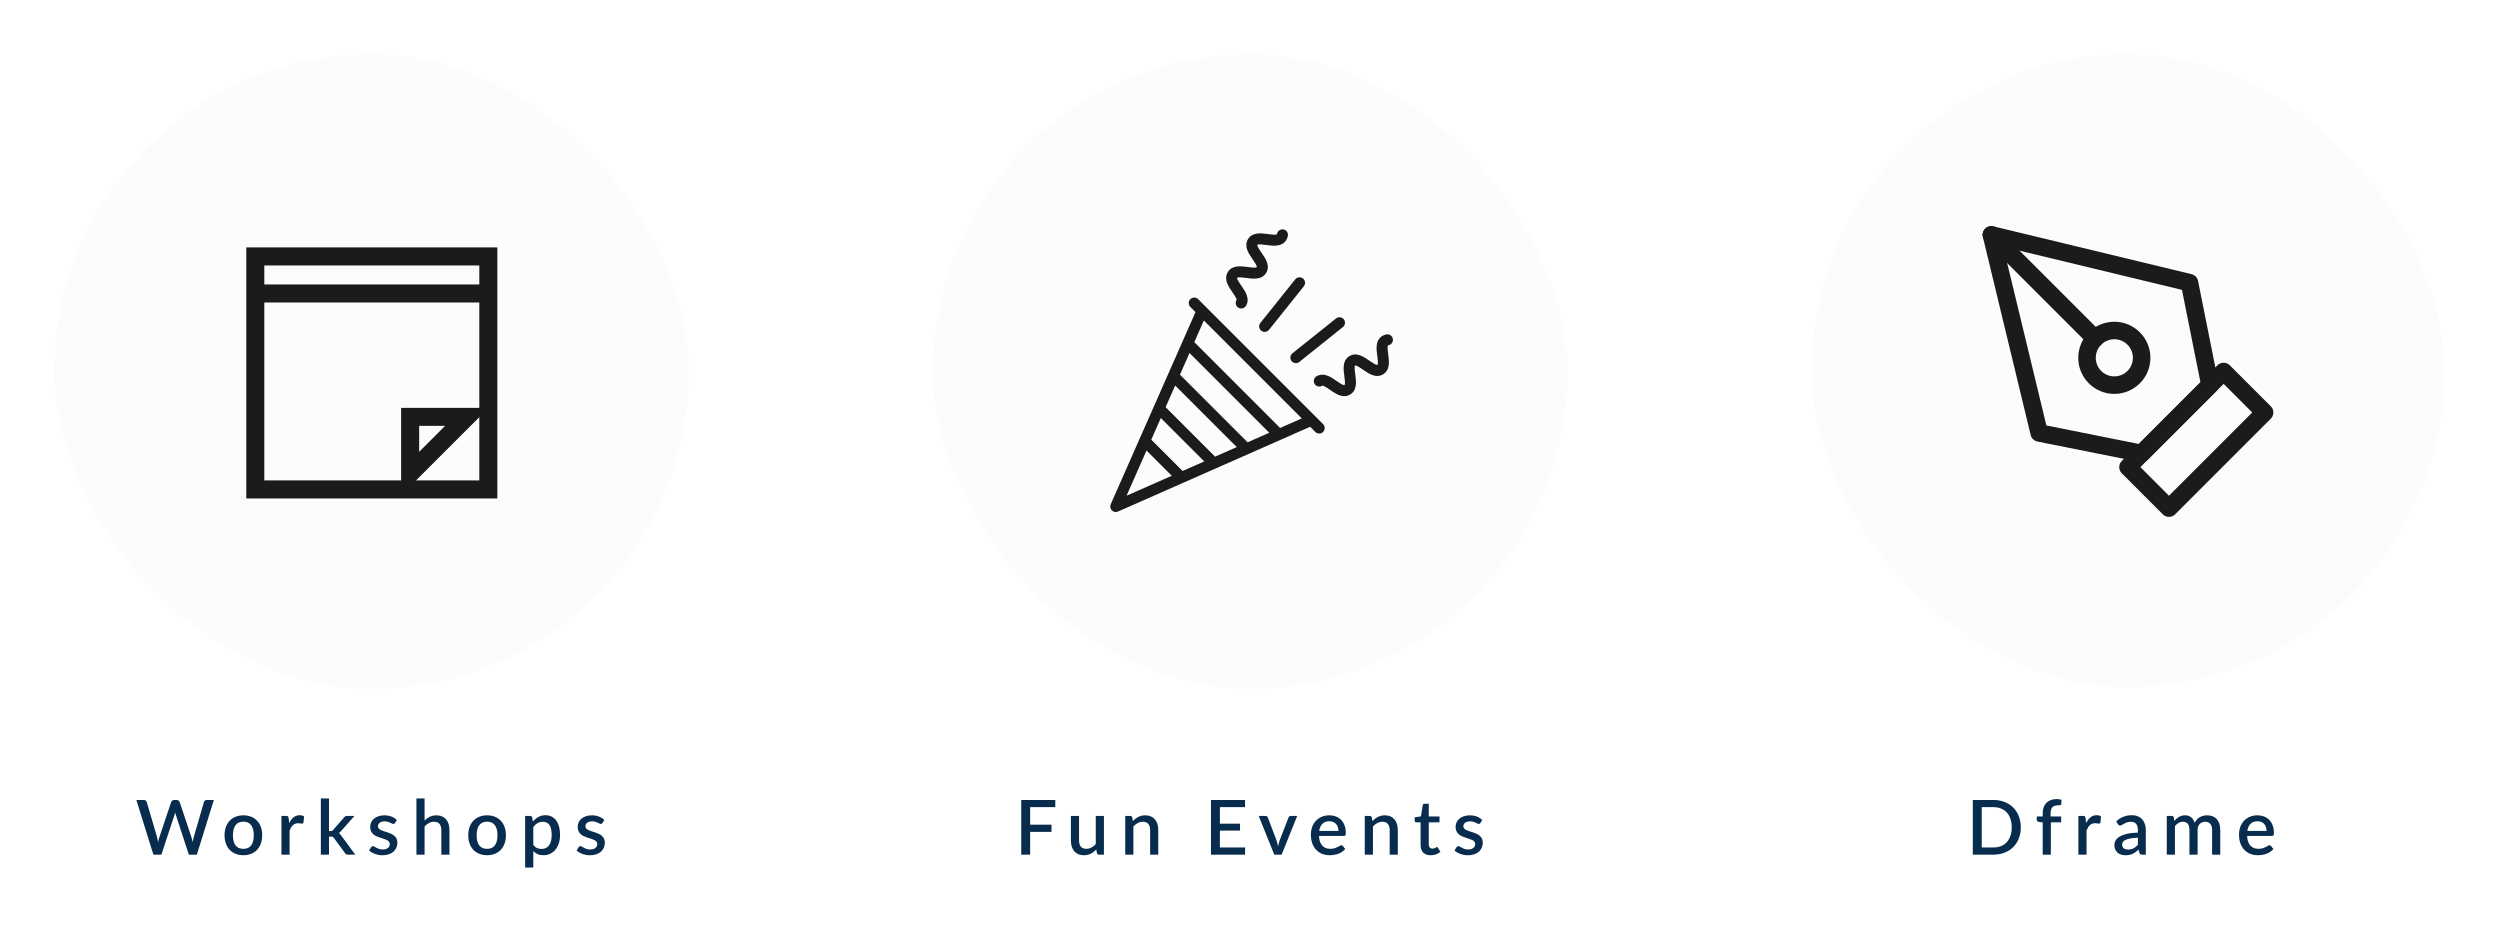 <svg width="461" height="172" viewBox="0 0 461 172" fill="none" xmlns="http://www.w3.org/2000/svg">
<g filter="url(#filter0_dd)">
<rect x="10" y="10" width="117.01" height="117.01" rx="58.505" fill="#FAFCFE"/>
</g>
<g clip-path="url(#clip0)">
<rect x="47.077" y="47.283" width="42.97" height="42.97" stroke="#1B1B1B" stroke-width="3.327"/>
<path d="M86.088 76.868L75.631 87.324V76.868H86.088Z" stroke="#1B1B1B" stroke-width="3.327"/>
<path d="M47.495 54.116H90.083" stroke="#1B1B1B" stroke-width="3.327"/>
</g>
<path d="M39.434 147.518L36.298 157.598H34.821L32.455 150.36C32.427 150.28 32.399 150.194 32.371 150.101C32.347 150.007 32.324 149.907 32.301 149.8C32.278 149.907 32.252 150.007 32.224 150.101C32.2 150.194 32.175 150.28 32.147 150.36L29.76 157.598H28.283L25.147 147.518H26.519C26.659 147.518 26.776 147.553 26.869 147.623C26.967 147.688 27.032 147.779 27.065 147.896L28.955 154.357C28.992 154.497 29.027 154.648 29.06 154.812C29.093 154.975 29.125 155.145 29.158 155.323C29.191 155.145 29.226 154.975 29.263 154.812C29.305 154.644 29.349 154.492 29.396 154.357L31.559 147.896C31.591 147.802 31.657 147.716 31.755 147.637C31.853 147.557 31.97 147.518 32.105 147.518H32.581C32.725 147.518 32.842 147.555 32.931 147.63C33.02 147.7 33.087 147.788 33.134 147.896L35.29 154.357C35.337 154.492 35.379 154.639 35.416 154.798C35.458 154.952 35.495 155.115 35.528 155.288C35.56 155.115 35.591 154.952 35.619 154.798C35.651 154.639 35.687 154.492 35.724 154.357L37.607 147.896C37.635 147.793 37.698 147.704 37.796 147.63C37.898 147.555 38.017 147.518 38.153 147.518H39.434ZM44.885 150.346C45.412 150.346 45.888 150.432 46.313 150.605C46.742 150.777 47.106 151.022 47.405 151.34C47.708 151.657 47.941 152.042 48.105 152.495C48.268 152.947 48.35 153.456 48.35 154.021C48.35 154.585 48.268 155.094 48.105 155.547C47.941 155.999 47.708 156.387 47.405 156.709C47.106 157.026 46.742 157.271 46.313 157.444C45.888 157.616 45.412 157.703 44.885 157.703C44.353 157.703 43.872 157.616 43.443 157.444C43.018 157.271 42.654 157.026 42.351 156.709C42.047 156.387 41.814 155.999 41.651 155.547C41.487 155.094 41.406 154.585 41.406 154.021C41.406 153.456 41.487 152.947 41.651 152.495C41.814 152.042 42.047 151.657 42.351 151.34C42.654 151.022 43.018 150.777 43.443 150.605C43.872 150.432 44.353 150.346 44.885 150.346ZM44.885 156.527C45.529 156.527 46.007 156.312 46.32 155.883C46.637 155.449 46.796 154.83 46.796 154.028C46.796 153.225 46.637 152.607 46.32 152.173C46.007 151.734 45.529 151.515 44.885 151.515C44.231 151.515 43.746 151.734 43.429 152.173C43.111 152.607 42.953 153.225 42.953 154.028C42.953 154.83 43.111 155.449 43.429 155.883C43.746 156.312 44.231 156.527 44.885 156.527ZM53.317 151.781C53.541 151.328 53.811 150.973 54.129 150.717C54.446 150.455 54.826 150.325 55.27 150.325C55.424 150.325 55.568 150.343 55.704 150.381C55.839 150.413 55.96 150.465 56.068 150.535L55.963 151.669C55.944 151.748 55.914 151.804 55.872 151.837C55.834 151.865 55.783 151.879 55.718 151.879C55.648 151.879 55.547 151.867 55.417 151.844C55.286 151.816 55.148 151.802 55.004 151.802C54.794 151.802 54.607 151.832 54.444 151.893C54.285 151.953 54.14 152.042 54.01 152.159C53.884 152.275 53.772 152.418 53.674 152.586C53.576 152.754 53.485 152.945 53.401 153.16V157.598H51.896V150.458H52.771C52.929 150.458 53.039 150.488 53.1 150.549C53.16 150.605 53.202 150.705 53.226 150.85L53.317 151.781ZM60.669 147.238V153.244H60.991C61.093 153.244 61.177 153.23 61.243 153.202C61.308 153.174 61.376 153.115 61.446 153.027L63.448 150.738C63.518 150.644 63.595 150.574 63.679 150.528C63.763 150.481 63.87 150.458 64.001 150.458H65.366L62.958 153.174C62.818 153.356 62.664 153.5 62.496 153.608C62.589 153.673 62.671 153.748 62.741 153.832C62.811 153.911 62.878 154.002 62.944 154.105L65.513 157.598H64.169C64.047 157.598 63.942 157.579 63.854 157.542C63.77 157.5 63.695 157.425 63.63 157.318L61.565 154.518C61.495 154.41 61.425 154.343 61.355 154.315C61.285 154.282 61.18 154.266 61.04 154.266H60.669V157.598H59.164V147.238H60.669ZM72.841 151.753C72.804 151.818 72.762 151.865 72.715 151.893C72.668 151.921 72.61 151.935 72.54 151.935C72.461 151.935 72.374 151.911 72.281 151.865C72.188 151.813 72.078 151.757 71.952 151.697C71.826 151.636 71.677 151.582 71.504 151.536C71.336 151.484 71.138 151.459 70.909 151.459C70.722 151.459 70.552 151.482 70.398 151.529C70.249 151.571 70.121 151.634 70.013 151.718C69.91 151.797 69.831 151.893 69.775 152.005C69.719 152.112 69.691 152.229 69.691 152.355C69.691 152.523 69.743 152.663 69.845 152.775C69.948 152.887 70.083 152.985 70.251 153.069C70.419 153.148 70.611 153.22 70.825 153.286C71.04 153.351 71.259 153.421 71.483 153.496C71.707 153.57 71.927 153.657 72.141 153.755C72.356 153.853 72.547 153.974 72.715 154.119C72.883 154.259 73.019 154.431 73.121 154.637C73.224 154.837 73.275 155.082 73.275 155.372C73.275 155.708 73.215 156.018 73.093 156.303C72.972 156.587 72.794 156.835 72.561 157.045C72.328 157.255 72.036 157.418 71.686 157.535C71.341 157.651 70.944 157.71 70.496 157.71C70.249 157.71 70.008 157.686 69.775 157.64C69.546 157.598 69.327 157.539 69.117 157.465C68.912 157.385 68.718 157.292 68.536 157.185C68.359 157.077 68.2 156.961 68.06 156.835L68.41 156.261C68.452 156.191 68.504 156.137 68.564 156.1C68.629 156.058 68.709 156.037 68.802 156.037C68.9 156.037 68.996 156.069 69.089 156.135C69.187 156.195 69.299 156.263 69.425 156.338C69.556 156.412 69.712 156.482 69.894 156.548C70.076 156.608 70.302 156.639 70.573 156.639C70.797 156.639 70.991 156.613 71.154 156.562C71.317 156.506 71.453 156.431 71.56 156.338C71.668 156.244 71.747 156.139 71.798 156.023C71.85 155.901 71.875 155.773 71.875 155.638C71.875 155.456 71.824 155.306 71.721 155.19C71.618 155.073 71.481 154.973 71.308 154.889C71.14 154.805 70.947 154.73 70.727 154.665C70.513 154.599 70.293 154.529 70.069 154.455C69.845 154.38 69.624 154.294 69.404 154.196C69.189 154.098 68.996 153.974 68.823 153.825C68.655 153.671 68.52 153.486 68.417 153.272C68.314 153.052 68.263 152.786 68.263 152.474C68.263 152.189 68.319 151.918 68.431 151.662C68.548 151.405 68.716 151.179 68.935 150.983C69.159 150.787 69.432 150.633 69.754 150.521C70.081 150.404 70.457 150.346 70.881 150.346C71.362 150.346 71.798 150.423 72.19 150.577C72.582 150.731 72.911 150.941 73.177 151.207L72.841 151.753ZM78.294 151.305C78.588 151.015 78.91 150.784 79.26 150.612C79.611 150.434 80.019 150.346 80.486 150.346C80.877 150.346 81.221 150.411 81.514 150.542C81.813 150.672 82.063 150.857 82.263 151.095C82.469 151.333 82.623 151.62 82.725 151.956C82.828 152.287 82.879 152.653 82.879 153.055V157.598H81.382V153.055C81.382 152.574 81.269 152.201 81.046 151.935C80.826 151.669 80.49 151.536 80.037 151.536C79.701 151.536 79.389 151.613 79.1 151.767C78.815 151.921 78.546 152.131 78.294 152.397V157.598H76.79V147.238H78.294V151.305ZM89.824 150.346C90.352 150.346 90.828 150.432 91.252 150.605C91.681 150.777 92.046 151.022 92.344 151.34C92.647 151.657 92.881 152.042 93.044 152.495C93.207 152.947 93.289 153.456 93.289 154.021C93.289 154.585 93.207 155.094 93.044 155.547C92.881 155.999 92.647 156.387 92.344 156.709C92.046 157.026 91.681 157.271 91.252 157.444C90.828 157.616 90.352 157.703 89.824 157.703C89.292 157.703 88.811 157.616 88.382 157.444C87.957 157.271 87.594 157.026 87.29 156.709C86.987 156.387 86.754 155.999 86.59 155.547C86.427 155.094 86.345 154.585 86.345 154.021C86.345 153.456 86.427 152.947 86.59 152.495C86.754 152.042 86.987 151.657 87.29 151.34C87.594 151.022 87.957 150.777 88.382 150.605C88.811 150.432 89.292 150.346 89.824 150.346ZM89.824 156.527C90.468 156.527 90.947 156.312 91.259 155.883C91.576 155.449 91.735 154.83 91.735 154.028C91.735 153.225 91.576 152.607 91.259 152.173C90.947 151.734 90.468 151.515 89.824 151.515C89.171 151.515 88.686 151.734 88.368 152.173C88.051 152.607 87.892 153.225 87.892 154.028C87.892 154.83 88.051 155.449 88.368 155.883C88.686 156.312 89.171 156.527 89.824 156.527ZM98.34 155.806C98.55 156.076 98.779 156.268 99.026 156.38C99.278 156.487 99.556 156.541 99.859 156.541C100.447 156.541 100.905 156.326 101.231 155.897C101.563 155.467 101.728 154.828 101.728 153.979C101.728 153.54 101.691 153.167 101.616 152.859C101.542 152.546 101.434 152.292 101.294 152.096C101.154 151.9 100.984 151.757 100.783 151.669C100.583 151.58 100.356 151.536 100.104 151.536C99.722 151.536 99.39 151.62 99.11 151.788C98.835 151.951 98.578 152.187 98.34 152.495V155.806ZM98.263 151.494C98.562 151.144 98.9 150.861 99.278 150.647C99.661 150.432 100.104 150.325 100.608 150.325C101.01 150.325 101.374 150.406 101.7 150.57C102.027 150.728 102.307 150.962 102.54 151.27C102.774 151.578 102.953 151.96 103.079 152.418C103.21 152.87 103.275 153.391 103.275 153.979C103.275 154.506 103.203 154.998 103.058 155.456C102.918 155.908 102.715 156.303 102.449 156.639C102.183 156.97 101.861 157.231 101.483 157.423C101.105 157.609 100.678 157.703 100.202 157.703C99.782 157.703 99.425 157.635 99.131 157.5C98.842 157.364 98.578 157.178 98.34 156.94V159.971H96.835V150.458H97.745C97.951 150.458 98.081 150.553 98.137 150.745L98.263 151.494ZM111.101 151.753C111.063 151.818 111.021 151.865 110.975 151.893C110.928 151.921 110.87 151.935 110.8 151.935C110.72 151.935 110.634 151.911 110.541 151.865C110.447 151.813 110.338 151.757 110.212 151.697C110.086 151.636 109.936 151.582 109.764 151.536C109.596 151.484 109.397 151.459 109.169 151.459C108.982 151.459 108.812 151.482 108.658 151.529C108.508 151.571 108.38 151.634 108.273 151.718C108.17 151.797 108.091 151.893 108.035 152.005C107.979 152.112 107.951 152.229 107.951 152.355C107.951 152.523 108.002 152.663 108.105 152.775C108.207 152.887 108.343 152.985 108.511 153.069C108.679 153.148 108.87 153.22 109.085 153.286C109.299 153.351 109.519 153.421 109.743 153.496C109.967 153.57 110.186 153.657 110.401 153.755C110.615 153.853 110.807 153.974 110.975 154.119C111.143 154.259 111.278 154.431 111.381 154.637C111.483 154.837 111.535 155.082 111.535 155.372C111.535 155.708 111.474 156.018 111.353 156.303C111.231 156.587 111.054 156.835 110.821 157.045C110.587 157.255 110.296 157.418 109.946 157.535C109.6 157.651 109.204 157.71 108.756 157.71C108.508 157.71 108.268 157.686 108.035 157.64C107.806 157.598 107.587 157.539 107.377 157.465C107.171 157.385 106.978 157.292 106.796 157.185C106.618 157.077 106.46 156.961 106.32 156.835L106.67 156.261C106.712 156.191 106.763 156.137 106.824 156.1C106.889 156.058 106.968 156.037 107.062 156.037C107.16 156.037 107.255 156.069 107.349 156.135C107.447 156.195 107.559 156.263 107.685 156.338C107.815 156.412 107.972 156.482 108.154 156.548C108.336 156.608 108.562 156.639 108.833 156.639C109.057 156.639 109.25 156.613 109.414 156.562C109.577 156.506 109.712 156.431 109.82 156.338C109.927 156.244 110.006 156.139 110.058 156.023C110.109 155.901 110.135 155.773 110.135 155.638C110.135 155.456 110.083 155.306 109.981 155.19C109.878 155.073 109.74 154.973 109.568 154.889C109.4 154.805 109.206 154.73 108.987 154.665C108.772 154.599 108.553 154.529 108.329 154.455C108.105 154.38 107.883 154.294 107.664 154.196C107.449 154.098 107.255 153.974 107.083 153.825C106.915 153.671 106.779 153.486 106.677 153.272C106.574 153.052 106.523 152.786 106.523 152.474C106.523 152.189 106.579 151.918 106.691 151.662C106.807 151.405 106.975 151.179 107.195 150.983C107.419 150.787 107.692 150.633 108.014 150.521C108.34 150.404 108.716 150.346 109.141 150.346C109.621 150.346 110.058 150.423 110.45 150.577C110.842 150.731 111.171 150.941 111.437 151.207L111.101 151.753Z" fill="#082C4E"/>
<g filter="url(#filter1_dd)">
<rect x="172.01" y="10" width="117.01" height="117.01" rx="58.505" fill="#FAFCFE"/>
</g>
<path d="M220.941 55.167C220.543 54.77 219.899 54.77 219.501 55.167C219.103 55.565 219.103 56.21 219.501 56.607L220.448 57.554L204.818 92.985C204.449 93.821 205.298 94.708 206.161 94.328L241.592 78.698L242.539 79.645C242.737 79.844 242.998 79.943 243.258 79.943C243.519 79.943 243.78 79.844 243.978 79.645C244.376 79.247 244.376 78.602 243.978 78.205L220.941 55.167ZM230.056 81.561L217.585 69.09L219.348 65.093L234.053 79.798L230.056 81.561ZM211.415 83.077L216.069 87.731L207.741 91.405L211.415 83.077ZM218.067 86.85L212.296 81.079L214.059 77.082L222.063 85.087L218.067 86.85ZM214.94 75.084L216.703 71.088L228.058 82.442L224.062 84.205L214.94 75.084ZM236.051 78.916L220.229 63.095L221.992 59.098L240.047 77.153L236.051 78.916Z" fill="#1B1B1B"/>
<path d="M255.986 63.674C256.543 63.593 256.928 63.076 256.847 62.519C256.766 61.963 256.249 61.578 255.693 61.659C255.412 61.7 255.145 61.796 254.9 61.947C253.573 62.761 253.802 64.414 253.97 65.622C254.034 66.083 254.183 67.164 253.991 67.281C253.8 67.399 252.904 66.775 252.522 66.509C251.522 65.813 250.152 64.859 248.825 65.672C247.498 66.486 247.727 68.14 247.894 69.347C247.958 69.809 248.108 70.889 247.916 71.007C247.724 71.125 246.829 70.501 246.447 70.235C245.446 69.538 244.076 68.584 242.749 69.398C242.27 69.692 242.12 70.319 242.414 70.798C242.708 71.277 243.334 71.428 243.814 71.134C244.006 71.016 244.901 71.64 245.283 71.906C246.01 72.412 246.933 73.055 247.893 73.055C248.253 73.055 248.618 72.965 248.98 72.743C250.307 71.929 250.078 70.275 249.911 69.068C249.847 68.606 249.697 67.526 249.889 67.408C250.081 67.29 250.976 67.914 251.358 68.18C252.359 68.877 253.729 69.831 255.056 69.017C256.383 68.203 256.154 66.55 255.987 65.342C255.923 64.881 255.773 63.8 255.965 63.683C255.977 63.675 255.982 63.674 255.986 63.674Z" fill="#1B1B1B"/>
<path d="M228.016 55.335C227.722 55.814 227.872 56.441 228.352 56.735C228.518 56.837 228.701 56.886 228.883 56.886C229.225 56.886 229.56 56.713 229.752 56.4C230.566 55.072 229.612 53.703 228.915 52.702C228.649 52.32 228.025 51.425 228.143 51.233C228.261 51.041 229.341 51.191 229.802 51.255C231.01 51.422 232.664 51.651 233.477 50.324C234.291 48.997 233.337 47.627 232.64 46.627C232.374 46.244 231.751 45.349 231.868 45.157C231.986 44.965 233.067 45.115 233.528 45.179C234.735 45.346 236.389 45.575 237.203 44.248C237.353 44.003 237.45 43.737 237.491 43.456C237.572 42.9 237.187 42.383 236.631 42.302C236.075 42.221 235.557 42.606 235.476 43.162C235.475 43.167 235.475 43.172 235.467 43.184C235.349 43.376 234.269 43.226 233.807 43.162C232.6 42.995 230.946 42.766 230.133 44.093C229.319 45.42 230.273 46.79 230.969 47.79C231.236 48.173 231.859 49.068 231.741 49.26C231.624 49.451 230.543 49.302 230.082 49.238C228.874 49.071 227.221 48.841 226.407 50.169C225.593 51.496 226.547 52.866 227.244 53.866C227.51 54.248 228.134 55.143 228.016 55.335Z" fill="#1B1B1B"/>
<path d="M232.568 60.982C232.756 61.132 232.981 61.205 233.204 61.205C233.502 61.205 233.798 61.074 233.999 60.823L240.43 52.785C240.781 52.346 240.71 51.705 240.271 51.354C239.831 51.003 239.191 51.074 238.84 51.513L232.409 59.551C232.058 59.99 232.129 60.631 232.568 60.982Z" fill="#1B1B1B"/>
<path d="M246.362 58.721L238.324 65.151C237.885 65.503 237.814 66.143 238.165 66.582C238.366 66.834 238.662 66.965 238.961 66.965C239.184 66.965 239.409 66.891 239.596 66.741L247.634 60.311C248.073 59.96 248.145 59.319 247.793 58.88C247.442 58.441 246.801 58.37 246.362 58.721Z" fill="#1B1B1B"/>
<path d="M189.958 148.841V152.068H193.899V153.391H189.958V157.598H188.313V147.518H194.599V148.841H189.958ZM203.563 150.458V157.598H202.653C202.453 157.598 202.324 157.502 202.268 157.311L202.156 156.646C202.007 156.804 201.848 156.949 201.68 157.08C201.517 157.21 201.342 157.322 201.155 157.416C200.969 157.509 200.768 157.581 200.553 157.633C200.343 157.684 200.117 157.71 199.874 157.71C199.482 157.71 199.137 157.644 198.838 157.514C198.54 157.383 198.288 157.199 198.082 156.961C197.882 156.723 197.73 156.438 197.627 156.107C197.525 155.771 197.473 155.402 197.473 155.001V150.458H198.978V155.001C198.978 155.481 199.088 155.855 199.307 156.121C199.531 156.387 199.87 156.52 200.322 156.52C200.654 156.52 200.962 156.445 201.246 156.296C201.536 156.142 201.806 155.932 202.058 155.666V150.458H203.563ZM208.898 151.403C209.052 151.244 209.211 151.102 209.374 150.976C209.542 150.845 209.719 150.733 209.906 150.64C210.093 150.546 210.291 150.474 210.501 150.423C210.711 150.371 210.94 150.346 211.187 150.346C211.579 150.346 211.922 150.411 212.216 150.542C212.515 150.672 212.764 150.857 212.965 151.095C213.17 151.333 213.324 151.62 213.427 151.956C213.53 152.287 213.581 152.653 213.581 153.055V157.598H212.083V153.055C212.083 152.574 211.971 152.201 211.747 151.935C211.528 151.669 211.192 151.536 210.739 151.536C210.403 151.536 210.09 151.613 209.801 151.767C209.516 151.921 209.248 152.131 208.996 152.397V157.598H207.491V150.458H208.401C208.606 150.458 208.737 150.553 208.793 150.745L208.898 151.403ZM229.598 156.275L229.591 157.598H223.305V147.518H229.591V148.841H224.95V151.879H228.66V153.16H224.95V156.275H229.598ZM239.204 150.458L236.334 157.598H234.976L232.106 150.458H233.345C233.462 150.458 233.557 150.488 233.632 150.549C233.711 150.605 233.763 150.672 233.786 150.752L235.368 154.91C235.433 155.106 235.492 155.299 235.543 155.491C235.594 155.682 235.639 155.876 235.676 156.072C235.713 155.876 235.758 155.684 235.809 155.498C235.865 155.306 235.926 155.11 235.991 154.91L237.601 150.752C237.629 150.668 237.68 150.598 237.755 150.542C237.83 150.486 237.921 150.458 238.028 150.458H239.204ZM246.81 153.223C246.81 152.971 246.773 152.737 246.698 152.523C246.628 152.303 246.523 152.114 246.383 151.956C246.243 151.792 246.068 151.666 245.858 151.578C245.653 151.484 245.415 151.438 245.144 151.438C244.598 151.438 244.169 151.594 243.856 151.907C243.544 152.219 243.345 152.658 243.261 153.223H246.81ZM243.219 154.147C243.238 154.553 243.301 154.905 243.408 155.204C243.516 155.498 243.658 155.743 243.835 155.939C244.017 156.135 244.232 156.282 244.479 156.38C244.731 156.473 245.011 156.52 245.319 156.52C245.613 156.52 245.868 156.487 246.082 156.422C246.297 156.352 246.484 156.277 246.642 156.198C246.801 156.114 246.936 156.039 247.048 155.974C247.16 155.904 247.263 155.869 247.356 155.869C247.478 155.869 247.571 155.915 247.636 156.009L248.063 156.562C247.886 156.772 247.685 156.949 247.461 157.094C247.237 157.238 246.999 157.357 246.747 157.451C246.495 157.539 246.236 157.602 245.97 157.64C245.704 157.682 245.445 157.703 245.193 157.703C244.699 157.703 244.239 157.621 243.814 157.458C243.394 157.29 243.028 157.045 242.715 156.723C242.407 156.401 242.165 156.002 241.987 155.526C241.815 155.05 241.728 154.501 241.728 153.881C241.728 153.386 241.805 152.924 241.959 152.495C242.118 152.065 242.342 151.692 242.631 151.375C242.925 151.057 243.28 150.808 243.695 150.626C244.115 150.439 244.589 150.346 245.116 150.346C245.555 150.346 245.961 150.418 246.334 150.563C246.708 150.703 247.03 150.91 247.3 151.186C247.571 151.461 247.781 151.799 247.93 152.201C248.084 152.597 248.161 153.05 248.161 153.559C248.161 153.792 248.136 153.948 248.084 154.028C248.033 154.107 247.94 154.147 247.804 154.147H243.219ZM253.072 151.403C253.226 151.244 253.385 151.102 253.548 150.976C253.716 150.845 253.893 150.733 254.08 150.64C254.267 150.546 254.465 150.474 254.675 150.423C254.885 150.371 255.114 150.346 255.361 150.346C255.753 150.346 256.096 150.411 256.39 150.542C256.689 150.672 256.938 150.857 257.139 151.095C257.344 151.333 257.498 151.62 257.601 151.956C257.704 152.287 257.755 152.653 257.755 153.055V157.598H256.257V153.055C256.257 152.574 256.145 152.201 255.921 151.935C255.702 151.669 255.366 151.536 254.913 151.536C254.577 151.536 254.264 151.613 253.975 151.767C253.69 151.921 253.422 152.131 253.17 152.397V157.598H251.665V150.458H252.575C252.78 150.458 252.911 150.553 252.967 150.745L253.072 151.403ZM263.806 157.71C263.213 157.71 262.756 157.544 262.434 157.213C262.116 156.877 261.958 156.405 261.958 155.799V151.641H261.174C261.09 151.641 261.017 151.615 260.957 151.564C260.896 151.508 260.866 151.426 260.866 151.319V150.71L262.021 150.542L262.35 148.477C262.373 148.397 262.413 148.334 262.469 148.288C262.525 148.236 262.599 148.211 262.693 148.211H263.463V150.556H265.444V151.641H263.463V155.694C263.463 155.95 263.526 156.146 263.652 156.282C263.778 156.417 263.946 156.485 264.156 156.485C264.272 156.485 264.373 156.471 264.457 156.443C264.541 156.41 264.613 156.377 264.674 156.345C264.734 156.307 264.786 156.275 264.828 156.247C264.874 156.214 264.919 156.198 264.961 156.198C265.045 156.198 265.112 156.244 265.164 156.338L265.612 157.073C265.378 157.278 265.103 157.437 264.786 157.549C264.468 157.656 264.142 157.71 263.806 157.71ZM272.993 151.753C272.956 151.818 272.914 151.865 272.867 151.893C272.82 151.921 272.762 151.935 272.692 151.935C272.613 151.935 272.526 151.911 272.433 151.865C272.34 151.813 272.23 151.757 272.104 151.697C271.978 151.636 271.829 151.582 271.656 151.536C271.488 151.484 271.29 151.459 271.061 151.459C270.874 151.459 270.704 151.482 270.55 151.529C270.401 151.571 270.272 151.634 270.165 151.718C270.062 151.797 269.983 151.893 269.927 152.005C269.871 152.112 269.843 152.229 269.843 152.355C269.843 152.523 269.894 152.663 269.997 152.775C270.1 152.887 270.235 152.985 270.403 153.069C270.571 153.148 270.762 153.22 270.977 153.286C271.192 153.351 271.411 153.421 271.635 153.496C271.859 153.57 272.078 153.657 272.293 153.755C272.508 153.853 272.699 153.974 272.867 154.119C273.035 154.259 273.17 154.431 273.273 154.637C273.376 154.837 273.427 155.082 273.427 155.372C273.427 155.708 273.366 156.018 273.245 156.303C273.124 156.587 272.946 156.835 272.713 157.045C272.48 157.255 272.188 157.418 271.838 157.535C271.493 157.651 271.096 157.71 270.648 157.71C270.401 157.71 270.16 157.686 269.927 157.64C269.698 157.598 269.479 157.539 269.269 157.465C269.064 157.385 268.87 157.292 268.688 157.185C268.511 157.077 268.352 156.961 268.212 156.835L268.562 156.261C268.604 156.191 268.655 156.137 268.716 156.1C268.781 156.058 268.861 156.037 268.954 156.037C269.052 156.037 269.148 156.069 269.241 156.135C269.339 156.195 269.451 156.263 269.577 156.338C269.708 156.412 269.864 156.482 270.046 156.548C270.228 156.608 270.454 156.639 270.725 156.639C270.949 156.639 271.143 156.613 271.306 156.562C271.469 156.506 271.605 156.431 271.712 156.338C271.819 156.244 271.899 156.139 271.95 156.023C272.001 155.901 272.027 155.773 272.027 155.638C272.027 155.456 271.976 155.306 271.873 155.19C271.77 155.073 271.633 154.973 271.46 154.889C271.292 154.805 271.098 154.73 270.879 154.665C270.664 154.599 270.445 154.529 270.221 154.455C269.997 154.38 269.775 154.294 269.556 154.196C269.341 154.098 269.148 153.974 268.975 153.825C268.807 153.671 268.672 153.486 268.569 153.272C268.466 153.052 268.415 152.786 268.415 152.474C268.415 152.189 268.471 151.918 268.583 151.662C268.7 151.405 268.868 151.179 269.087 150.983C269.311 150.787 269.584 150.633 269.906 150.521C270.233 150.404 270.608 150.346 271.033 150.346C271.514 150.346 271.95 150.423 272.342 150.577C272.734 150.731 273.063 150.941 273.329 151.207L272.993 151.753Z" fill="#082C4E"/>
<path d="M372.635 152.556C372.635 153.302 372.514 153.986 372.271 154.607C372.029 155.223 371.686 155.752 371.242 156.196C370.804 156.639 370.274 156.984 369.653 157.232C369.037 157.474 368.351 157.596 367.595 157.596H363.787V147.516H367.595C368.351 147.516 369.037 147.639 369.653 147.887C370.274 148.129 370.804 148.472 371.242 148.916C371.686 149.359 372.029 149.891 372.271 150.512C372.514 151.128 372.635 151.809 372.635 152.556ZM370.962 152.556C370.962 151.977 370.883 151.457 370.724 150.995C370.57 150.533 370.346 150.143 370.052 149.826C369.763 149.508 369.411 149.266 368.995 149.098C368.58 148.925 368.113 148.839 367.595 148.839H365.432V156.273H367.595C368.113 156.273 368.58 156.189 368.995 156.021C369.411 155.853 369.763 155.61 370.052 155.293C370.346 154.971 370.57 154.581 370.724 154.124C370.883 153.662 370.962 153.139 370.962 152.556ZM376.672 157.596V151.653L375.972 151.555C375.856 151.531 375.76 151.489 375.685 151.429C375.615 151.368 375.58 151.282 375.58 151.17V150.554H376.672V149.952C376.672 149.546 376.731 149.182 376.847 148.86C376.969 148.538 377.139 148.265 377.358 148.041C377.582 147.817 377.853 147.646 378.17 147.53C378.488 147.408 378.845 147.348 379.241 147.348C379.405 147.348 379.559 147.359 379.703 147.383C379.853 147.406 379.997 147.441 380.137 147.488L380.109 148.244C380.1 148.37 380.037 148.444 379.92 148.468C379.808 148.491 379.666 148.503 379.493 148.503C379.283 148.503 379.094 148.528 378.926 148.58C378.758 148.626 378.614 148.708 378.492 148.825C378.376 148.941 378.285 149.095 378.219 149.287C378.159 149.478 378.128 149.716 378.128 150.001V150.554H380.081V151.639H378.177V157.596H376.672ZM384.673 151.779C384.897 151.326 385.168 150.971 385.485 150.715C385.803 150.453 386.183 150.323 386.626 150.323C386.78 150.323 386.925 150.341 387.06 150.379C387.196 150.411 387.317 150.463 387.424 150.533L387.319 151.667C387.301 151.746 387.27 151.802 387.228 151.835C387.191 151.863 387.14 151.877 387.074 151.877C387.004 151.877 386.904 151.865 386.773 151.842C386.643 151.814 386.505 151.8 386.36 151.8C386.15 151.8 385.964 151.83 385.8 151.891C385.642 151.951 385.497 152.04 385.366 152.157C385.24 152.273 385.128 152.416 385.03 152.584C384.932 152.752 384.841 152.943 384.757 153.158V157.596H383.252V150.456H384.127C384.286 150.456 384.396 150.486 384.456 150.547C384.517 150.603 384.559 150.703 384.582 150.848L384.673 151.779ZM394.226 154.474C393.689 154.492 393.237 154.537 392.868 154.607C392.499 154.672 392.201 154.758 391.972 154.866C391.743 154.968 391.578 155.092 391.475 155.237C391.377 155.381 391.328 155.54 391.328 155.713C391.328 155.881 391.354 156.025 391.405 156.147C391.461 156.263 391.536 156.361 391.629 156.441C391.727 156.515 391.839 156.571 391.965 156.609C392.096 156.641 392.238 156.658 392.392 156.658C392.784 156.658 393.12 156.585 393.4 156.441C393.685 156.291 393.96 156.077 394.226 155.797V154.474ZM390.236 151.45C391.043 150.698 392.005 150.323 393.12 150.323C393.531 150.323 393.895 150.39 394.212 150.526C394.534 150.656 394.802 150.843 395.017 151.086C395.236 151.328 395.402 151.618 395.514 151.954C395.631 152.285 395.689 152.654 395.689 153.06V157.596H395.017C394.872 157.596 394.763 157.575 394.688 157.533C394.613 157.486 394.55 157.395 394.499 157.26L394.352 156.679C394.17 156.842 393.99 156.989 393.813 157.12C393.636 157.246 393.451 157.353 393.26 157.442C393.073 157.53 392.87 157.596 392.651 157.638C392.436 157.684 392.198 157.708 391.937 157.708C391.648 157.708 391.377 157.668 391.125 157.589C390.878 157.509 390.663 157.39 390.481 157.232C390.299 157.068 390.154 156.868 390.047 156.63C389.944 156.392 389.893 156.112 389.893 155.79C389.893 155.514 389.965 155.246 390.11 154.985C390.259 154.723 390.502 154.49 390.838 154.285C391.179 154.075 391.624 153.902 392.175 153.767C392.73 153.631 393.414 153.554 394.226 153.536V153.06C394.226 152.546 394.116 152.164 393.897 151.912C393.678 151.66 393.356 151.534 392.931 151.534C392.642 151.534 392.399 151.571 392.203 151.646C392.007 151.716 391.837 151.793 391.692 151.877C391.547 151.961 391.419 152.04 391.307 152.115C391.195 152.185 391.076 152.22 390.95 152.22C390.847 152.22 390.759 152.194 390.684 152.143C390.614 152.087 390.556 152.019 390.509 151.94L390.236 151.45ZM399.552 157.596V150.456H400.462C400.667 150.456 400.798 150.551 400.854 150.743L400.952 151.366C401.083 151.216 401.218 151.081 401.358 150.96C401.498 150.834 401.647 150.726 401.806 150.638C401.969 150.544 402.142 150.472 402.324 150.421C402.511 150.369 402.711 150.344 402.926 150.344C403.155 150.344 403.365 150.376 403.556 150.442C403.747 150.507 403.915 150.6 404.06 150.722C404.209 150.843 404.338 150.99 404.445 151.163C404.552 151.335 404.641 151.529 404.711 151.744C404.818 151.496 404.954 151.284 405.117 151.107C405.28 150.929 405.462 150.785 405.663 150.673C405.864 150.561 406.076 150.479 406.3 150.428C406.529 150.372 406.76 150.344 406.993 150.344C407.376 150.344 407.716 150.404 408.015 150.526C408.318 150.647 408.573 150.824 408.778 151.058C408.988 151.286 409.147 151.569 409.254 151.905C409.361 152.241 409.415 152.623 409.415 153.053V157.596H407.91V153.053C407.91 152.549 407.8 152.171 407.581 151.919C407.366 151.662 407.047 151.534 406.622 151.534C406.431 151.534 406.251 151.566 406.083 151.632C405.915 151.697 405.768 151.793 405.642 151.919C405.516 152.045 405.416 152.203 405.341 152.395C405.271 152.581 405.236 152.801 405.236 153.053V157.596H403.731V153.053C403.731 152.53 403.626 152.147 403.416 151.905C403.206 151.657 402.898 151.534 402.492 151.534C402.212 151.534 401.953 151.606 401.715 151.751C401.477 151.891 401.258 152.084 401.057 152.332V157.596H399.552ZM417.956 153.221C417.956 152.969 417.919 152.735 417.844 152.521C417.774 152.301 417.669 152.112 417.529 151.954C417.389 151.79 417.214 151.664 417.004 151.576C416.799 151.482 416.561 151.436 416.29 151.436C415.744 151.436 415.315 151.592 415.002 151.905C414.689 152.217 414.491 152.656 414.407 153.221H417.956ZM414.365 154.145C414.384 154.551 414.447 154.903 414.554 155.202C414.661 155.496 414.804 155.741 414.981 155.937C415.163 156.133 415.378 156.28 415.625 156.378C415.877 156.471 416.157 156.518 416.465 156.518C416.759 156.518 417.013 156.485 417.228 156.42C417.443 156.35 417.629 156.275 417.788 156.196C417.947 156.112 418.082 156.037 418.194 155.972C418.306 155.902 418.409 155.867 418.502 155.867C418.623 155.867 418.717 155.913 418.782 156.007L419.209 156.56C419.032 156.77 418.831 156.947 418.607 157.092C418.383 157.236 418.145 157.355 417.893 157.449C417.641 157.537 417.382 157.6 417.116 157.638C416.85 157.68 416.591 157.701 416.339 157.701C415.844 157.701 415.385 157.619 414.96 157.456C414.54 157.288 414.174 157.043 413.861 156.721C413.553 156.399 413.31 156 413.133 155.524C412.96 155.048 412.874 154.499 412.874 153.879C412.874 153.384 412.951 152.922 413.105 152.493C413.264 152.063 413.488 151.69 413.777 151.373C414.071 151.055 414.426 150.806 414.841 150.624C415.261 150.437 415.735 150.344 416.262 150.344C416.701 150.344 417.107 150.416 417.48 150.561C417.853 150.701 418.175 150.908 418.446 151.184C418.717 151.459 418.927 151.797 419.076 152.199C419.23 152.595 419.307 153.048 419.307 153.557C419.307 153.79 419.281 153.946 419.23 154.026C419.179 154.105 419.085 154.145 418.95 154.145H414.365Z" fill="#082C4E"/>
<g filter="url(#filter2_dd)">
<rect x="334.021" y="10" width="116.694" height="116.694" rx="58.347" fill="#FAFCFE"/>
</g>
<path d="M392.4 86.137L410.035 68.501L417.593 76.059L399.958 93.695L392.4 86.137Z" stroke="#1B1B1B" stroke-width="3.23" stroke-linecap="round" stroke-linejoin="round"/>
<path d="M407.517 71.02L403.738 52.125L367.207 43.308L376.025 79.838L394.92 83.617L407.517 71.02Z" stroke="#1B1B1B" stroke-width="3.23" stroke-linecap="round" stroke-linejoin="round"/>
<path d="M367.207 43.308L386.319 62.419" stroke="#1B1B1B" stroke-width="3.23" stroke-linecap="round" stroke-linejoin="round"/>
<path d="M389.883 71.02C392.665 71.02 394.921 68.764 394.921 65.981C394.921 63.199 392.665 60.943 389.883 60.943C387.1 60.943 384.844 63.199 384.844 65.981C384.844 68.764 387.1 71.02 389.883 71.02Z" stroke="#1B1B1B" stroke-width="3.23" stroke-linecap="round" stroke-linejoin="round"/>
<defs>
<filter id="filter0_dd" x="0.311" y="0.311" width="136.387" height="136.387" filterUnits="userSpaceOnUse" color-interpolation-filters="sRGB">
<feFlood flood-opacity="0" result="BackgroundImageFix"/>
<feColorMatrix in="SourceAlpha" type="matrix" values="0 0 0 0 0 0 0 0 0 0 0 0 0 0 0 0 0 0 127 0"/>
<feOffset dx="-3.23" dy="-3.23"/>
<feGaussianBlur stdDeviation="3.23"/>
<feColorMatrix type="matrix" values="0 0 0 0 0 0 0 0 0 0 0 0 0 0 0 0 0 0 0.1 0"/>
<feBlend mode="normal" in2="BackgroundImageFix" result="effect1_dropShadow"/>
<feColorMatrix in="SourceAlpha" type="matrix" values="0 0 0 0 0 0 0 0 0 0 0 0 0 0 0 0 0 0 127 0"/>
<feOffset dx="3.23" dy="3.23"/>
<feGaussianBlur stdDeviation="3.23"/>
<feColorMatrix type="matrix" values="0 0 0 0 0 0 0 0 0 0 0 0 0 0 0 0 0 0 0.1 0"/>
<feBlend mode="normal" in2="effect1_dropShadow" result="effect2_dropShadow"/>
<feBlend mode="normal" in="SourceGraphic" in2="effect2_dropShadow" result="shape"/>
</filter>
<filter id="filter1_dd" x="162.322" y="0.311" width="136.387" height="136.387" filterUnits="userSpaceOnUse" color-interpolation-filters="sRGB">
<feFlood flood-opacity="0" result="BackgroundImageFix"/>
<feColorMatrix in="SourceAlpha" type="matrix" values="0 0 0 0 0 0 0 0 0 0 0 0 0 0 0 0 0 0 127 0"/>
<feOffset dx="-3.23" dy="-3.23"/>
<feGaussianBlur stdDeviation="3.23"/>
<feColorMatrix type="matrix" values="0 0 0 0 0 0 0 0 0 0 0 0 0 0 0 0 0 0 0.1 0"/>
<feBlend mode="normal" in2="BackgroundImageFix" result="effect1_dropShadow"/>
<feColorMatrix in="SourceAlpha" type="matrix" values="0 0 0 0 0 0 0 0 0 0 0 0 0 0 0 0 0 0 127 0"/>
<feOffset dx="3.23" dy="3.23"/>
<feGaussianBlur stdDeviation="3.23"/>
<feColorMatrix type="matrix" values="0 0 0 0 0 0 0 0 0 0 0 0 0 0 0 0 0 0 0.1 0"/>
<feBlend mode="normal" in2="effect1_dropShadow" result="effect2_dropShadow"/>
<feBlend mode="normal" in="SourceGraphic" in2="effect2_dropShadow" result="shape"/>
</filter>
<filter id="filter2_dd" x="324.332" y="0.311" width="136.071" height="136.071" filterUnits="userSpaceOnUse" color-interpolation-filters="sRGB">
<feFlood flood-opacity="0" result="BackgroundImageFix"/>
<feColorMatrix in="SourceAlpha" type="matrix" values="0 0 0 0 0 0 0 0 0 0 0 0 0 0 0 0 0 0 127 0"/>
<feOffset dx="-3.23" dy="-3.23"/>
<feGaussianBlur stdDeviation="3.23"/>
<feColorMatrix type="matrix" values="0 0 0 0 0 0 0 0 0 0 0 0 0 0 0 0 0 0 0.1 0"/>
<feBlend mode="normal" in2="BackgroundImageFix" result="effect1_dropShadow"/>
<feColorMatrix in="SourceAlpha" type="matrix" values="0 0 0 0 0 0 0 0 0 0 0 0 0 0 0 0 0 0 127 0"/>
<feOffset dx="3.23" dy="3.23"/>
<feGaussianBlur stdDeviation="3.23"/>
<feColorMatrix type="matrix" values="0 0 0 0 0 0 0 0 0 0 0 0 0 0 0 0 0 0 0.1 0"/>
<feBlend mode="normal" in2="effect1_dropShadow" result="effect2_dropShadow"/>
<feBlend mode="normal" in="SourceGraphic" in2="effect2_dropShadow" result="shape"/>
</filter>
<clipPath id="clip0">
<rect width="48.355" height="46.298" fill="white" transform="translate(44.385 45.619)"/>
</clipPath>
</defs>
</svg>
